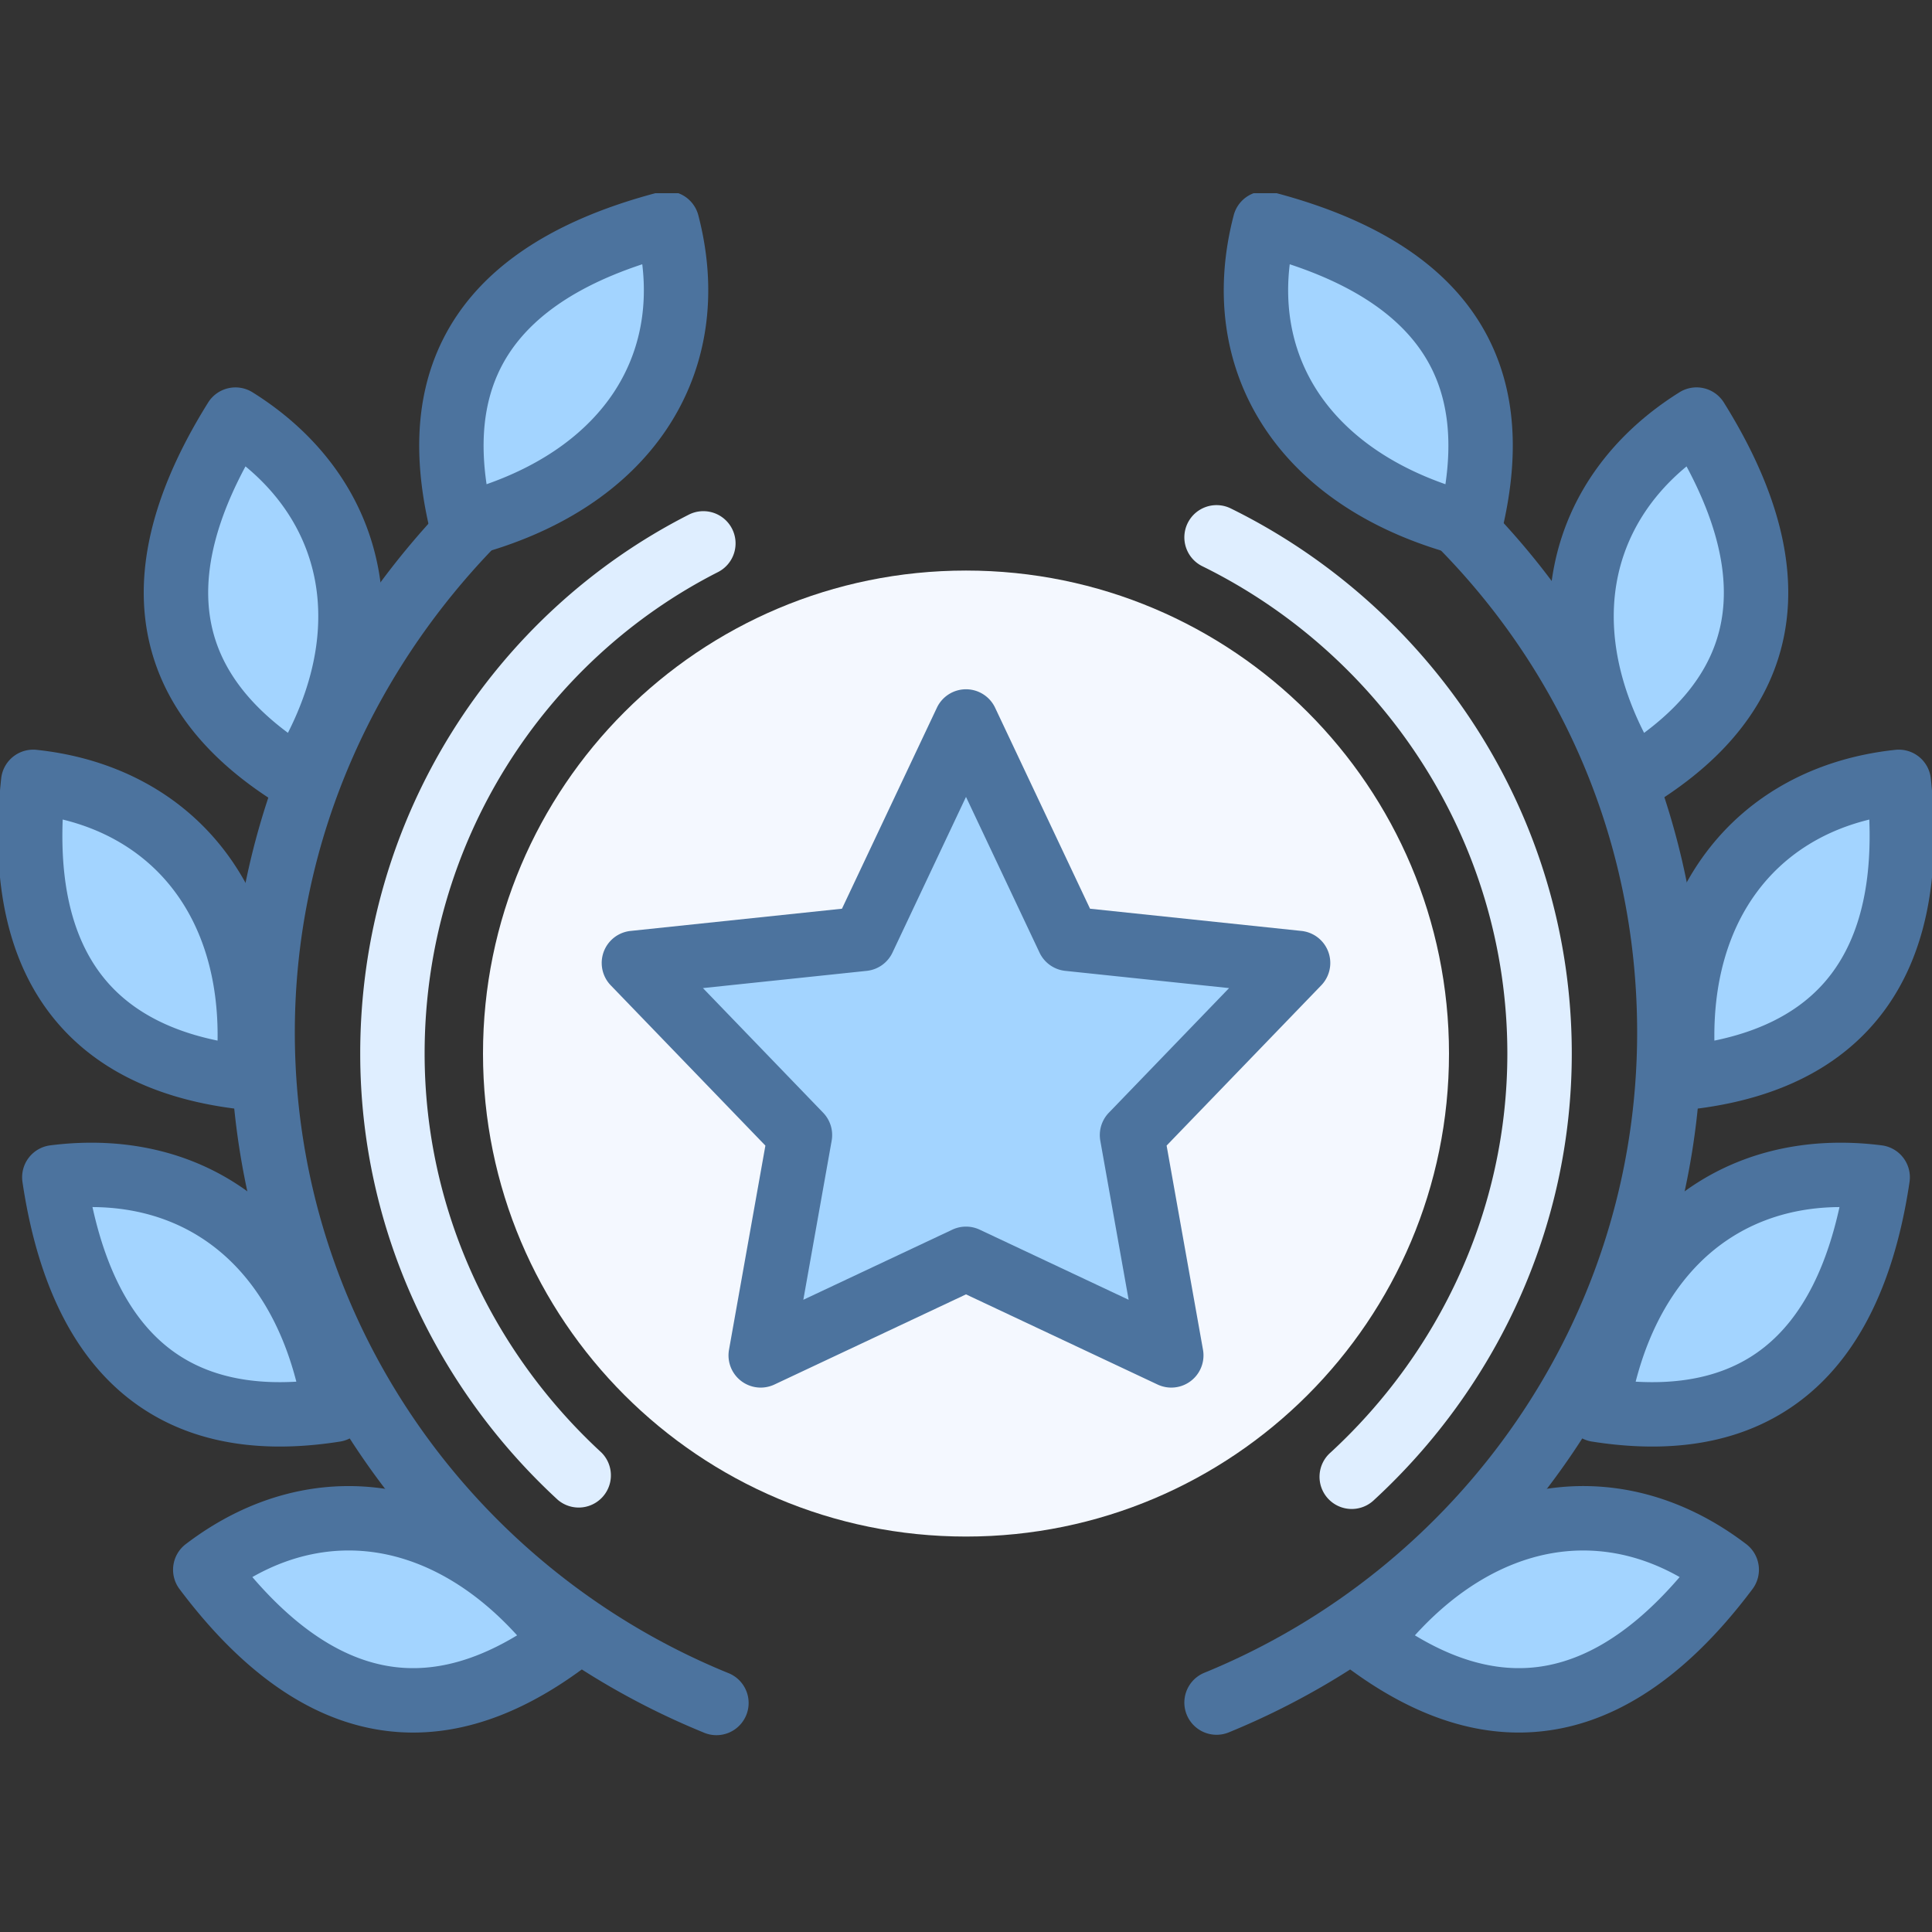 <svg width="60" height="60" fill="none" xmlns="http://www.w3.org/2000/svg">
    <rect width="100%" height="100%" fill="#333333" stroke="none"/>
    <g clip-path="url(#a)">
        <path d="M30 47.719c8.284 0 15-6.716 15-15 0-8.285-6.716-15-15-15-8.284 0-15 6.715-15 15 0 8.284 6.716 15 15 15z"
              fill="#F4F8FF"/>
        <path fill-rule="evenodd" clip-rule="evenodd"
              d="M44.184 15.152a1 1 0 0 1 1.413-.03c4.502 4.305 7.247 10.282 7.247 16.94 0 9.8-6.076 18.217-14.684 21.739a1 1 0 1 1-.757-1.852c7.891-3.228 13.44-10.936 13.44-19.886 0-6.092-2.505-11.553-6.628-15.497a1 1 0 0 1-.031-1.413z"
              fill="#4C739E"/>
        <path d="M49.594 43.781c3.562.563 7.687-.281 8.718-7.218-4.406-.563-7.874 2.062-8.718 7.218z" fill="#A3D4FF"/>
        <path fill-rule="evenodd" clip-rule="evenodd"
              d="M51.989 37.25c1.76-1.423 4.011-1.99 6.45-1.68a1 1 0 0 1 .863 1.14c-.543 3.653-1.938 5.91-3.868 7.121-1.899 1.192-4.105 1.237-5.996.938a1 1 0 0 1-.831-1.15c.452-2.765 1.628-4.953 3.382-6.37zm-1.192 5.659c1.298.076 2.537-.121 3.574-.772 1.133-.71 2.19-2.071 2.756-4.65-1.517.007-2.833.471-3.882 1.318-1.097.887-1.97 2.249-2.448 4.104z"
              fill="#4C739E"/>
        <path d="M42.469 51c2.906 2.156 6.937 3.375 11.156-2.25-3.563-2.719-7.969-1.969-11.156 2.25z" fill="#A3D4FF"/>
        <path fill-rule="evenodd" clip-rule="evenodd"
              d="M47.717 46.291c2.252-.434 4.53.15 6.515 1.664a1 1 0 0 1 .193 1.395c-2.221 2.962-4.524 4.286-6.803 4.44-2.24.153-4.211-.846-5.75-1.987a1 1 0 0 1-.201-1.406c1.708-2.26 3.807-3.674 6.046-4.105zm-3.776 4.496c1.122.679 2.316 1.092 3.546 1.008 1.348-.091 2.937-.795 4.676-2.818-1.33-.756-2.721-.981-4.067-.722-1.406.271-2.846 1.088-4.155 2.532z"
              fill="#4C739E"/>
        <path d="M52.313 33.469c3.562-.375 7.406-2.25 6.656-9.188-4.407.469-7.219 3.938-6.657 9.188z" fill="#A3D4FF"/>
        <path fill-rule="evenodd" clip-rule="evenodd"
              d="M58.863 23.287a1 1 0 0 1 1.1.887c.396 3.661-.405 6.192-1.98 7.85-1.546 1.63-3.674 2.24-5.566 2.44a1 1 0 0 1-1.099-.889c-.302-2.823.295-5.269 1.659-7.092 1.368-1.829 3.438-2.936 5.886-3.196zm-5.62 9.03c1.274-.262 2.437-.771 3.29-1.67.93-.98 1.622-2.566 1.52-5.195-1.476.36-2.657 1.135-3.475 2.23-.854 1.141-1.364 2.699-1.336 4.634z"
              fill="#4C739E"/>
        <path d="M50.719 24.188c3.093-1.875 5.718-5.157 1.968-11.157-3.75 2.344-4.78 6.656-1.968 11.156z"
              fill="#A3D4FF"/>
        <path fill-rule="evenodd" clip-rule="evenodd"
              d="M52.157 12.183a1 1 0 0 1 1.379.318c1.972 3.156 2.378 5.784 1.686 7.958-.68 2.138-2.347 3.591-3.985 4.584a1 1 0 0 1-1.366-.325c-1.512-2.419-2.043-4.877-1.61-7.108.433-2.237 1.815-4.126 3.896-5.427zM51.059 22.76c-.883-1.743-1.105-3.37-.834-4.768.259-1.334.982-2.541 2.152-3.507 1.268 2.364 1.346 4.094.94 5.37-.372 1.17-1.202 2.12-2.258 2.905z"
              fill="#4C739E"/>
        <path d="M45.656 16.313c.844-3.47.469-7.594-6.375-9.375C38.156 11.25 40.5 15 45.656 16.313z" fill="#A3D4FF"/>
        <path fill-rule="evenodd" clip-rule="evenodd"
              d="M38.314 6.685a1 1 0 0 1 1.22-.715c3.596.936 5.698 2.546 6.712 4.575.998 1.996.827 4.173.382 6.004a1 1 0 0 1-1.218.733c-2.76-.703-4.873-2.087-6.13-3.979-1.264-1.903-1.593-4.217-.966-6.618zm1.74 1.522c-.182 1.504.142 2.86.892 3.99.787 1.183 2.092 2.192 3.943 2.841.187-1.276.111-2.512-.432-3.599-.598-1.196-1.854-2.389-4.403-3.232zM15.809 15.145a1 1 0 0 1-.016 1.414c-4.044 3.953-6.637 9.42-6.637 15.503 0 8.951 5.55 16.66 13.441 19.888a1 1 0 1 1-.757 1.85C13.232 50.28 7.156 41.862 7.156 32.064c0-6.668 2.845-12.638 7.239-16.934a1 1 0 0 1 1.414.016z"
              fill="#4C739E"/>
        <path d="M10.406 43.781c-3.562.563-7.687-.281-8.719-7.218 4.407-.563 7.875 2.062 8.72 7.218z" fill="#A3D4FF"/>
        <path fill-rule="evenodd" clip-rule="evenodd"
              d="M2.872 37.487c.567 2.579 1.624 3.94 2.757 4.65 1.037.651 2.276.848 3.574.772-.478-1.855-1.35-3.217-2.449-4.104-1.048-.847-2.364-1.311-3.882-1.318zm5.14-.238c1.753 1.417 2.929 3.605 3.381 6.37a1 1 0 0 1-.83 1.15c-1.892.299-4.098.254-5.997-.938-1.93-1.211-3.325-3.468-3.868-7.122a1 1 0 0 1 .863-1.139c2.439-.31 4.69.257 6.45 1.68z"
              fill="#4C739E"/>
        <path d="M17.531 51c-2.906 2.156-6.937 3.375-11.156-2.25 3.563-2.719 7.969-1.969 11.156 2.25z" fill="#A3D4FF"/>
        <path fill-rule="evenodd" clip-rule="evenodd"
              d="M7.837 48.977c1.739 2.023 3.328 2.727 4.676 2.818 1.23.084 2.424-.33 3.546-1.008-1.31-1.444-2.749-2.26-4.155-2.532-1.346-.26-2.738-.034-4.067.722zm4.446-2.685c2.239.431 4.338 1.844 6.046 4.105a1 1 0 0 1-.202 1.406c-1.538 1.141-3.509 2.14-5.75 1.988-2.278-.155-4.58-1.48-6.802-4.441a1 1 0 0 1 .193-1.395c1.985-1.515 4.263-2.098 6.515-1.663z"
              fill="#4C739E"/>
        <path d="M7.687 33.469c-3.562-.375-7.406-2.25-6.656-9.188 4.406.469 7.219 3.938 6.656 9.188z" fill="#A3D4FF"/>
        <path fill-rule="evenodd" clip-rule="evenodd"
              d="M.037 24.174a1 1 0 0 1 1.1-.887c2.448.26 4.518 1.367 5.886 3.196 1.364 1.823 1.961 4.269 1.659 7.092a1 1 0 0 1-1.1.888c-1.89-.199-4.019-.81-5.565-2.439-1.575-1.659-2.376-4.189-1.98-7.85zm1.91 1.278c-.102 2.629.59 4.214 1.52 5.195.853.899 2.016 1.408 3.29 1.67.03-1.936-.48-3.494-1.335-4.636-.818-1.094-2-1.87-3.476-2.23z"
              fill="#4C739E"/>
        <path d="M9.281 24.188C6.187 22.313 3.562 19.03 7.312 13.03c3.75 2.344 4.782 6.656 1.97 11.156z"
              fill="#A3D4FF"/>
        <path fill-rule="evenodd" clip-rule="evenodd"
              d="M7.088 12.057a1 1 0 0 1 .754.126c2.082 1.301 3.464 3.19 3.897 5.427.433 2.232-.099 4.69-1.61 7.108a1 1 0 0 1-1.366.325c-1.638-.993-3.305-2.446-3.985-4.584-.692-2.174-.286-4.802 1.686-7.958a1 1 0 0 1 .624-.444zm.536 2.427c-1.268 2.364-1.346 4.094-.94 5.37.372 1.17 1.202 2.12 2.258 2.905.883-1.743 1.105-3.37.834-4.768-.259-1.334-.982-2.541-2.152-3.507z"
              fill="#4C739E"/>
        <path d="M14.344 16.313c-.844-3.47-.469-7.594 6.375-9.375C21.844 11.25 19.5 15 14.344 16.313z" fill="#A3D4FF"/>
        <path fill-rule="evenodd" clip-rule="evenodd"
              d="M20.467 5.97a1 1 0 0 1 1.22.715c.626 2.4.297 4.715-.967 6.618-1.257 1.892-3.37 3.276-6.13 3.979a1 1 0 0 1-1.218-.733c-.445-1.831-.616-4.008.382-6.004 1.014-2.029 3.116-3.64 6.713-4.575zm-5.356 9.068c1.851-.65 3.156-1.658 3.943-2.841.75-1.13 1.074-2.486.892-3.99-2.549.843-3.805 2.036-4.403 3.232-.543 1.087-.62 2.323-.432 3.6z"
              fill="#4C739E"/>
        <path fill-rule="evenodd" clip-rule="evenodd"
              d="M22.735 16.422a1 1 0 0 1-.438 1.345c-5.392 2.74-9.11 8.4-9.11 14.952 0 4.86 2.12 9.285 5.49 12.39a1 1 0 0 1-1.354 1.47c-3.756-3.459-6.136-8.408-6.136-13.86 0-7.324 4.158-13.663 10.204-16.736a1 1 0 0 1 1.344.439zM36.884 16.246a1 1 0 0 1 1.339-.456c6.23 3.066 10.59 9.497 10.59 16.929 0 5.452-2.38 10.401-6.136 13.86a1 1 0 1 1-1.355-1.47c3.37-3.105 5.49-7.53 5.49-12.39 0-6.631-3.89-12.388-9.472-15.134a1 1 0 0 1-.456-1.339z"
              fill="#DFEEFF"/>
        <path d="m30 22.406 3.188 6.75 7.124.75-5.156 5.344 1.219 6.844-6.375-3-6.375 3 1.219-6.844-5.157-5.344 7.125-.75L30 22.406z"
              fill="#A3D4FF"/>
        <path fill-rule="evenodd" clip-rule="evenodd"
              d="M30 21.406a1 1 0 0 1 .904.573l2.948 6.242 6.565.69a1 1 0 0 1 .615 1.69l-4.802 4.976 1.13 6.341a1 1 0 0 1-1.41 1.08l-5.95-2.8-5.95 2.8a1 1 0 0 1-1.41-1.08l1.13-6.34-4.802-4.977a1 1 0 0 1 .615-1.69l6.565-.69 2.948-6.242a1 1 0 0 1 .904-.573zm0 3.342-2.283 4.835a1 1 0 0 1-.8.568l-5.087.535 3.733 3.87a1 1 0 0 1 .265.87l-.88 4.94 4.626-2.177a1 1 0 0 1 .852 0l4.625 2.177-.88-4.94a1 1 0 0 1 .266-.87l3.733-3.87-5.087-.535a1 1 0 0 1-.8-.568L30 24.748z"
              fill="#4C739E"/>
    </g>
    <defs>
        <clipPath id="a">
            <path fill="#fff" transform="translate(0 6)" d="M0 0h60v47.906H0z"/>
        </clipPath>
    </defs>
</svg>